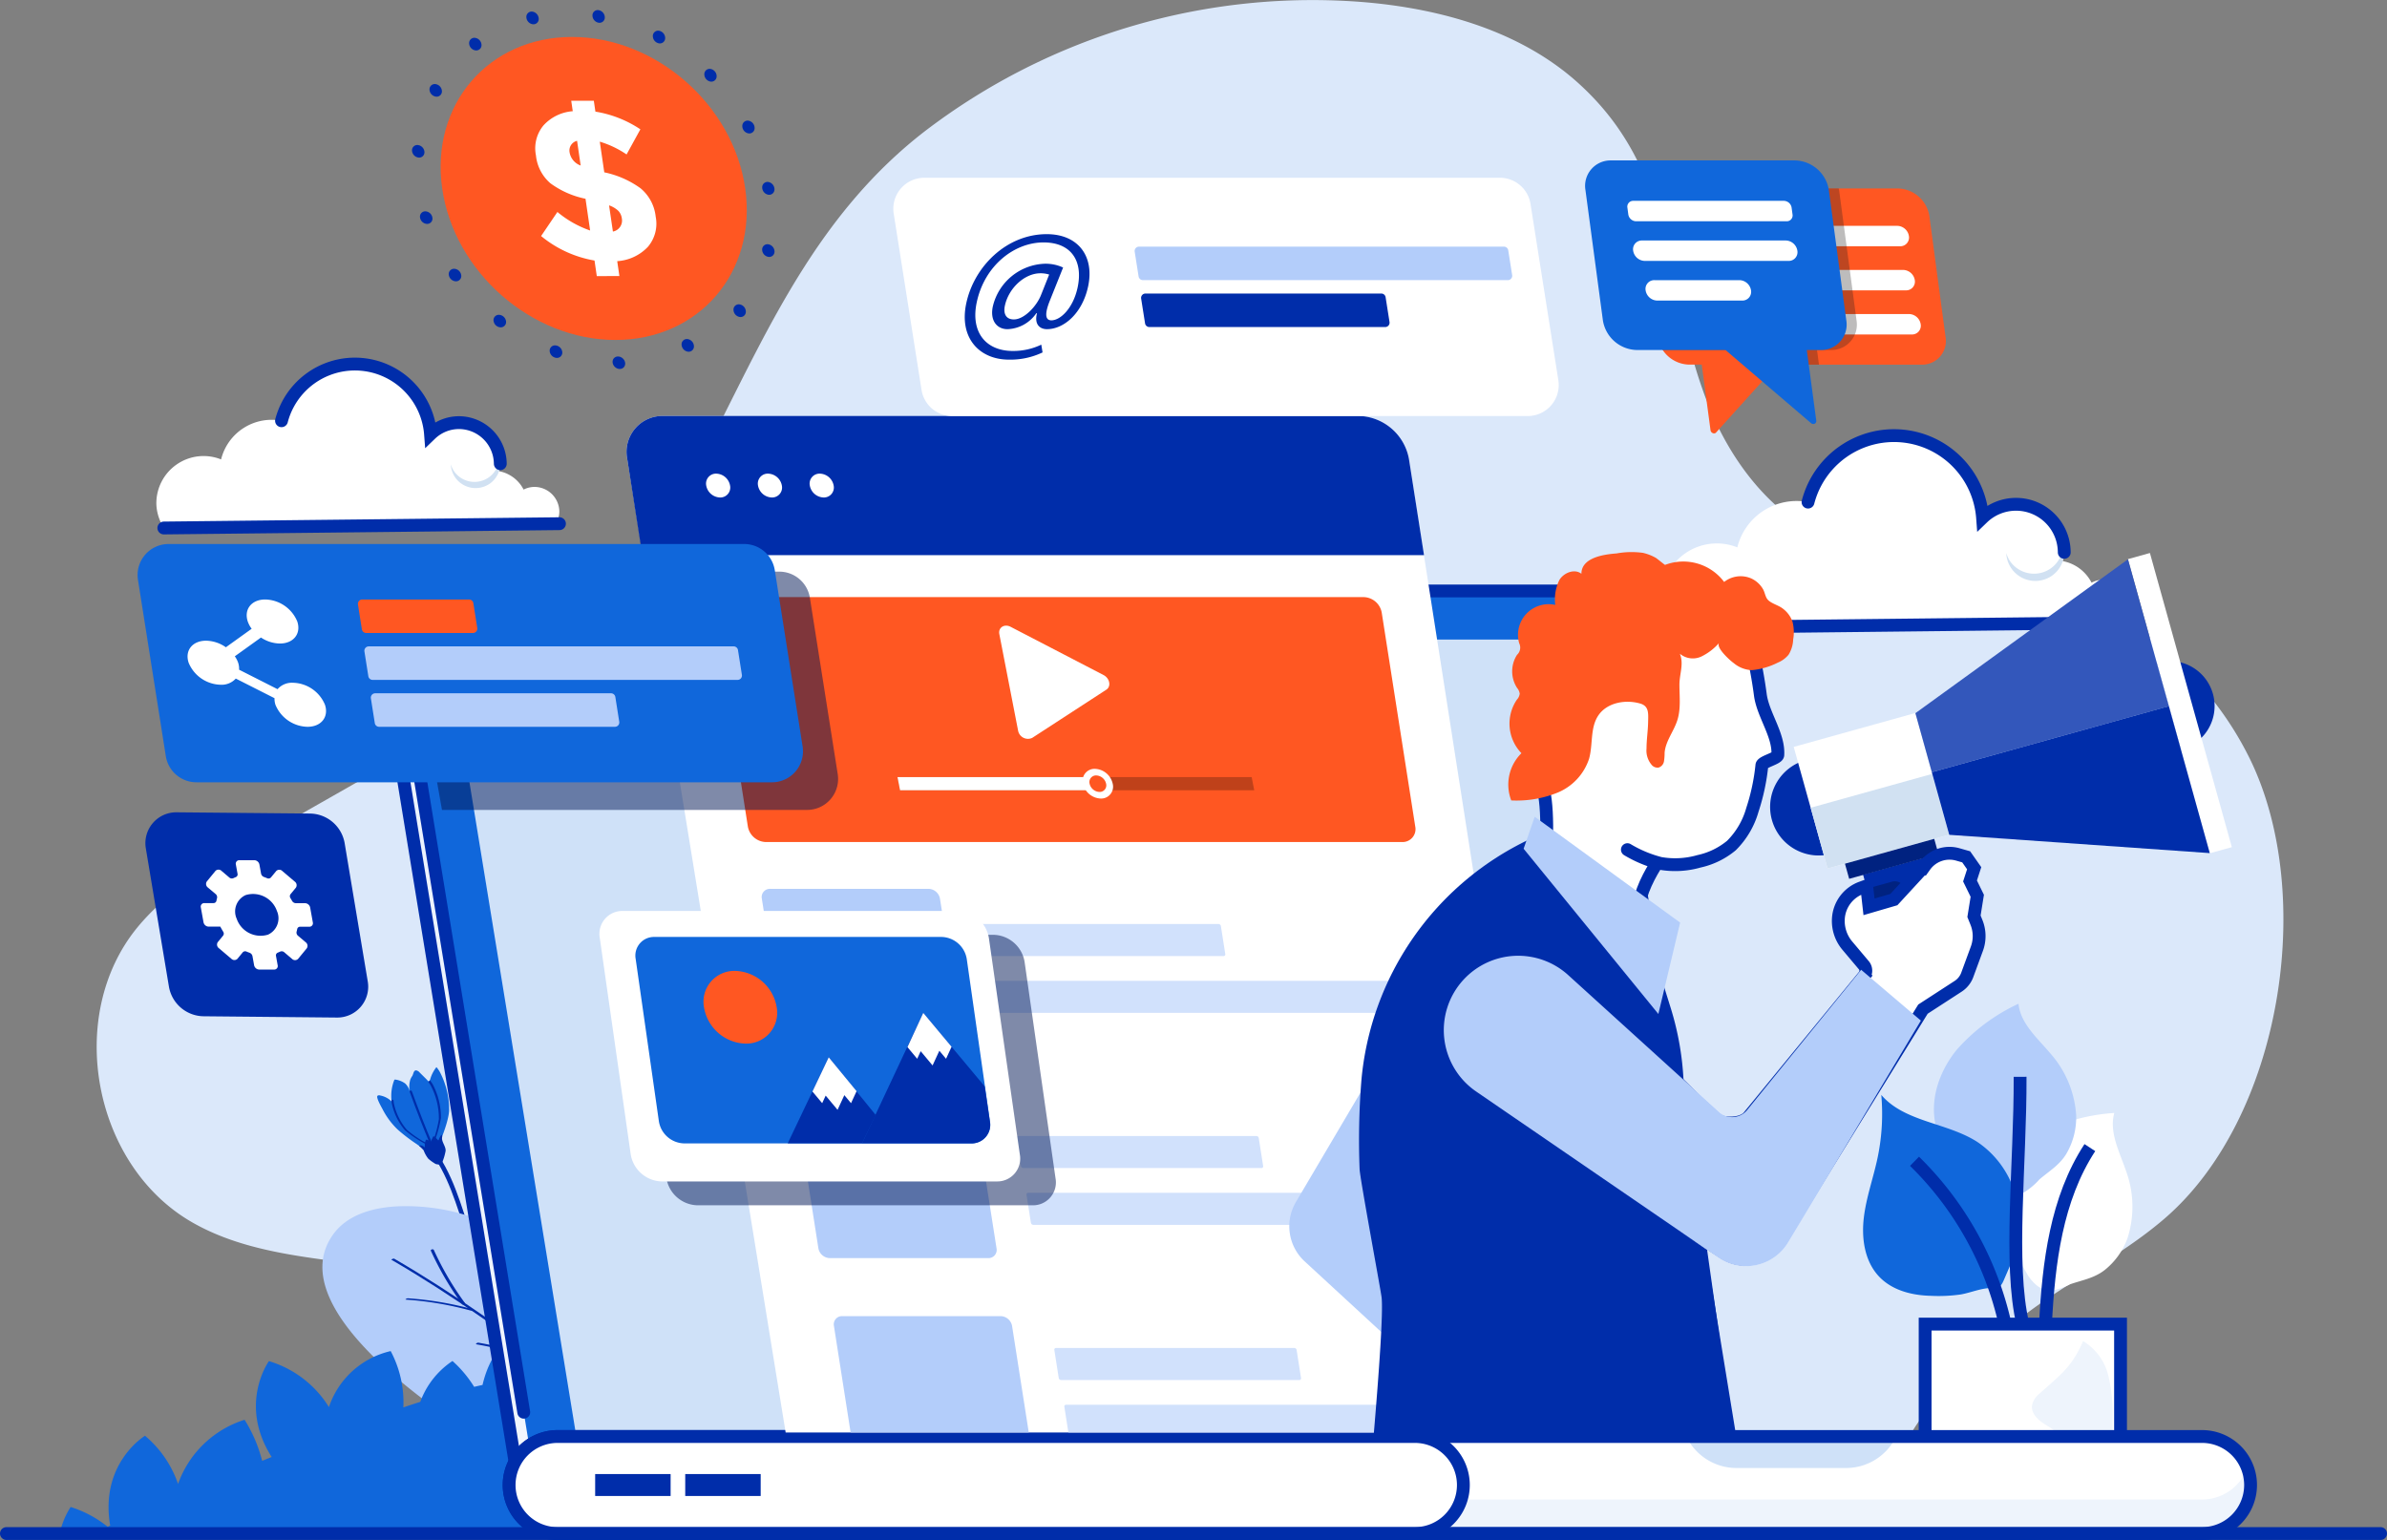 <svg xmlns="http://www.w3.org/2000/svg" xmlns:xlink="http://www.w3.org/1999/xlink" width="372" height="240.018" viewBox="0 0 372 240.018">
  <rect x="0" y="0" width="372" height="240.018" fill="#808080" stroke="none"/>
  <defs>
    <linearGradient id="linear-gradient" x1="-0.158" y1="0.5" x2="0.842" y2="0.5" gradientUnits="objectBoundingBox">
      <stop offset="0.004" stop-color="#e3edfe"/>
      <stop offset="0.269" stop-color="#f1f6fe"/>
      <stop offset="0.603" stop-color="#fbfcfe"/>
      <stop offset="1" stop-color="#fff"/>
    </linearGradient>
  </defs>
  <g id="Illustration" transform="translate(-162.14 -1540.079)">
    <g id="Group_1805" data-name="Group 1805" transform="translate(163.14 1540.079)">
      <path id="Path_11149" data-name="Path 11149" d="M526.652,1647.661a54.549,54.549,0,0,0-29.806-17.982c-10.071-2.167-20.948-1.521-30.156-6.1-8.389-4.169-14.249-12.244-17.614-20.905-6.938-17.862-4.452-35.513-20.047-49.625-8.9-8.055-21.167-11.569-33.191-12.615a99.494,99.494,0,0,0-68.7,20.123c-32.256,24.951-31.179,68.82-68.871,90.281l-35.709,20.332c-6.577,3.745-13.31,7.618-18.1,13.44-11.292,13.738-6.961,37.084,8.528,45.971,8.758,5.025,19.311,5.527,29.327,7s20.737,4.612,26.5,12.842c6.115,8.738,6.221,22.448,16.043,26.769,12.911,5.681,31.823,1.2,45.456,1.251l121.352.455h.014c8.039.03,18.44,1.605,25.915-.434-3.9,1.063,3.21-14.888,3.617-15.542,3.215-5.171,8.655-10.155,13.088-14.313,7.931-7.438,17.84-11.557,25.99-18.536,18.369-15.729,23.754-50.514,13.385-71.718A51.654,51.654,0,0,0,526.652,1647.661Z" transform="translate(-184.04 -1540.079)" fill="#dbe8fa"/>
      <g id="Group_1777" data-name="Group 1777" transform="translate(8.311 165.863)">
        <g id="Group_1739" data-name="Group 1739" transform="translate(49.474 0.472)">
          <path id="Path_11150" data-name="Path 11150" d="M306.8,1971.843a.425.425,0,0,1,.384-.053,3.441,3.441,0,0,1,1.816.939,6.7,6.7,0,0,1,.385-3.269.207.207,0,0,1,.083-.132.2.2,0,0,1,.12-.008,3.356,3.356,0,0,1,1.527.612,2.44,2.44,0,0,1,.712,1.293,4.13,4.13,0,0,1,.068-1.849,2.312,2.312,0,0,1,.322-.621c.139-.23.178-.6.361-.787a.321.321,0,0,1,.275-.08.959.959,0,0,1,.512.325l.992.985c.333.33.47.641.645.1a5.458,5.458,0,0,1,.964-1.9c.051-.061.492.625.522.686a12.664,12.664,0,0,1,1.474,6.054c-.129,2.2-1.935,6.063-1.935,6.063l-1.49-.178a2.635,2.635,0,0,1-1.563-.606,26.93,26.93,0,0,1-3.052-2.33,11.921,11.921,0,0,1-2.368-3.218C307.414,1973.61,306.54,1972.1,306.8,1971.843Z" transform="translate(-306.752 -1967.396)" fill="#1067db"/>
          <g id="Group_1736" data-name="Group 1736" transform="translate(7.989 2.041)">
            <path id="Path_11151" data-name="Path 11151" d="M328.229,1978.524a11.039,11.039,0,0,0-1.286-5.278,5.125,5.125,0,0,0-.336-.495,3.442,3.442,0,0,1,.2-.28c.045-.053.429.545.456.6a11.044,11.044,0,0,1,1.285,5.279,20.324,20.324,0,0,1-1.687,5.286l-.23-.027A18.988,18.988,0,0,0,328.229,1978.524Z" transform="translate(-326.607 -1972.468)" fill="#002daa"/>
          </g>
          <g id="Group_1737" data-name="Group 1737" transform="translate(2.242 5.047)">
            <path id="Path_11152" data-name="Path 11152" d="M314.7,1984.632a9.326,9.326,0,0,1-2.025-4.119,4.525,4.525,0,0,1-.05-.5,2.874,2.874,0,0,0-.283-.071c-.058-.011.017.586.028.634a9.335,9.335,0,0,0,2.025,4.119,17.164,17.164,0,0,0,3.956,2.514l.134-.142A16.022,16.022,0,0,1,314.7,1984.632Z" transform="translate(-312.325 -1979.939)" fill="#002daa"/>
          </g>
          <g id="Group_1738" data-name="Group 1738" transform="translate(5.052 3.628)">
            <path id="Path_11153" data-name="Path 11153" d="M319.66,1976.535q1.507,4.174,3.231,8.26c.087.206-.22.377-.308.169q-1.742-4.131-3.264-8.348c-.077-.212.266-.292.342-.081Z" transform="translate(-319.307 -1976.411)" fill="#002daa"/>
          </g>
          <path id="Path_11154" data-name="Path 11154" d="M323.028,1995.28c-.04-.028.184-.12.231-.11a1.238,1.238,0,0,1,.653.339,2.413,2.413,0,0,1,.139-1.176.073.073,0,0,1,.03-.047.072.072,0,0,1,.043,0,1.209,1.209,0,0,1,.55.22.875.875,0,0,1,.256.465,1.486,1.486,0,0,1,.025-.665.817.817,0,0,1,.116-.223c.05-.083.064-.214.13-.283a.115.115,0,0,1,.1-.029.349.349,0,0,1,.184.117l.357.354c.12.119.169.231.232.037a2.611,2.611,0,0,1,.429-.775.5.5,0,0,1,.105.337c-.193.7.573,1.446.53,2.178a8.392,8.392,0,0,1-.7,2.181l-.536-.064a1.245,1.245,0,0,1-.27-.052,1.273,1.273,0,0,1-.293-.165,6.448,6.448,0,0,1-.9-.668,4.7,4.7,0,0,1-.727-1.31A5.294,5.294,0,0,0,323.028,1995.28Z" transform="translate(-316.476 -1982.996)" fill="#002daa"/>
          <path id="Path_11155" data-name="Path 11155" d="M334.688,2015.747c-1.776-4.627-2.819-9.542-5.555-13.746-.247-.379.371-.716.616-.338,2.837,4.359,3.855,9.467,5.748,14.242.507,1.278,1.086,2.521,1.69,3.752l-.5.546C335.966,2018.743,335.273,2017.27,334.688,2015.747Z" transform="translate(-320.093 -1987.776)" fill="#002daa"/>
        </g>
        <g id="Group_1776" data-name="Group 1776" transform="translate(40.933)">
          <path id="Path_11156" data-name="Path 11156" d="M318.816,2031.107q-2.486-1.243-4.893-2.632c-8.409-4.856-35.425-22.2-26.676-34.185,2.327-3.188,6.622-4.243,10.569-4.333a32.048,32.048,0,0,1,10.846,1.634,3.6,3.6,0,0,0,2.218.271c1.185-.389,1.549-1.863,1.676-3.1.339-3.323.341-6.81,1.894-9.767,3.357-6.394,12.65-7.315,19.107-4.081,3.578,1.792,7.5,4.629,11.158,3.005,1.927-.855,3.135-2.757,4.677-4.195,3.755-3.5,9.287-4.117,14.405-4.553,3.956-.338,8.14-.635,11.7,1.122a16.44,16.44,0,0,1,5.384,4.664c10.813,13.541,7.127,33.7-1.626,47.471-6.515,10.251-15.374,18.988-27.974,17.909A90.071,90.071,0,0,1,318.816,2031.107Z" transform="translate(-285.525 -1967.828)" fill="#b3cdfa"/>
          <g id="Group_1751" data-name="Group 1751" transform="translate(10.757 28.848)">
            <g id="Group_1740" data-name="Group 1740" transform="translate(0 1.448)">
              <path id="Path_11157" data-name="Path 11157" d="M312.275,2041.706c19.167,11.129,35.808,25.832,53.873,38.563.121.086.535-.1.432-.171-18.066-12.731-34.705-27.434-53.873-38.563-.128-.074-.531.114-.431.172Z" transform="translate(-312.259 -2041.517)" fill="#002daa"/>
            </g>
            <g id="Group_1741" data-name="Group 1741" transform="translate(6.138)">
              <path id="Path_11158" data-name="Path 11158" d="M327.526,2038.151a47.49,47.49,0,0,0,4.854,8.31c.13.178.569-.008.422-.209a46.931,46.931,0,0,1-4.815-8.225c-.1-.212-.555-.081-.462.124Z" transform="translate(-327.514 -2037.919)" fill="#002daa"/>
            </g>
            <g id="Group_1742" data-name="Group 1742" transform="translate(13.82 2.104)">
              <path id="Path_11159" data-name="Path 11159" d="M346.609,2043.334a43.225,43.225,0,0,0,5.5,11.962c.073.111.522-.034.432-.172a42.96,42.96,0,0,1-5.471-11.914c-.04-.139-.5-.014-.462.124Z" transform="translate(-346.607 -2043.149)" fill="#002daa"/>
            </g>
            <g id="Group_1743" data-name="Group 1743" transform="translate(21.624 7.13)">
              <path id="Path_11160" data-name="Path 11160" d="M366,2055.8a80.851,80.851,0,0,0,5.683,13.051c.061.113.5-.054.461-.124a80.943,80.943,0,0,1-5.683-13.051c-.035-.106-.494.028-.462.124Z" transform="translate(-366 -2055.64)" fill="#002daa"/>
            </g>
            <g id="Group_1744" data-name="Group 1744" transform="translate(29.814 11.236)">
              <path id="Path_11161" data-name="Path 11161" d="M386.362,2066.073a56.2,56.2,0,0,0,7.507,16.425c.112.167.554-.006.424-.2a55.85,55.85,0,0,1-7.468-16.348c-.057-.206-.519-.082-.462.124Z" transform="translate(-386.357 -2065.844)" fill="#002daa"/>
            </g>
            <g id="Group_1745" data-name="Group 1745" transform="translate(36.288 15.525)">
              <path id="Path_11162" data-name="Path 11162" d="M402.454,2076.7q5.544,10.271,11.725,20.169c.091.145.538-.011.427-.189q-6.164-9.868-11.69-20.1c-.092-.17-.542-.024-.462.124Z" transform="translate(-402.445 -2076.503)" fill="#002daa"/>
            </g>
            <g id="Group_1746" data-name="Group 1746" transform="translate(2.197 7.631)">
              <path id="Path_11163" data-name="Path 11163" d="M317.79,2057.094a51.494,51.494,0,0,1,10.088,1.708c.115.031.526-.152.376-.193a51.9,51.9,0,0,0-10.169-1.723c-.113-.008-.532.191-.295.208Z" transform="translate(-317.718 -2056.885)" fill="#002daa"/>
            </g>
            <g id="Group_1747" data-name="Group 1747" transform="translate(13.18 14.55)">
              <path id="Path_11164" data-name="Path 11164" d="M345.105,2074.34a56.584,56.584,0,0,1,10.436,2.854c.144.055.562-.155.366-.229a56.987,56.987,0,0,0-10.521-2.884c-.153-.027-.544.213-.281.258Z" transform="translate(-345.016 -2074.08)" fill="#002daa"/>
            </g>
            <g id="Group_1748" data-name="Group 1748" transform="translate(24.089 22.605)">
              <path id="Path_11165" data-name="Path 11165" d="M372.3,2094.378c3.264-.4,6.1,1.45,9.193,2.1.127.027.538-.172.291-.225-3.2-.677-6.044-2.51-9.411-2.1-.208.025-.4.259-.073.22Z" transform="translate(-372.127 -2094.099)" fill="#002daa"/>
            </g>
            <g id="Group_1749" data-name="Group 1749" transform="translate(29.54 28.068)">
              <path id="Path_11166" data-name="Path 11166" d="M385.742,2107.875c4.047-.005,7.378,1.958,11.31,2.364.106.011.53-.173.3-.2a34.129,34.129,0,0,1-6.254-1.735,17.048,17.048,0,0,0-5.056-.629c-.1,0-.525.2-.3.2Z" transform="translate(-385.675 -2107.678)" fill="#002daa"/>
            </g>
            <g id="Group_1750" data-name="Group 1750" transform="translate(37.233 33.615)">
              <path id="Path_11167" data-name="Path 11167" d="M404.871,2121.689c3.548.55,7.437.757,10.759,2.186.12.052.542-.131.373-.2-3.359-1.444-7.263-1.65-10.841-2.205-.126-.019-.538.186-.291.224Z" transform="translate(-404.794 -2121.464)" fill="#002daa"/>
            </g>
          </g>
          <g id="Group_1763" data-name="Group 1763" transform="translate(38.368 10.809)">
            <g id="Group_1752" data-name="Group 1752" transform="translate(0.03)">
              <path id="Path_11168" data-name="Path 11168" d="M380.963,1993.17c14.267,16.962,24.945,36.432,37.632,54.528.085.121.537.088.464-.015-12.687-18.1-23.365-37.565-37.632-54.527-.1-.114-.538-.073-.464.015Z" transform="translate(-380.955 -1993.086)" fill="#002daa"/>
            </g>
            <g id="Group_1753" data-name="Group 1753" transform="translate(6.286 0.688)">
              <path id="Path_11169" data-name="Path 11169" d="M396.5,1994.949a47.461,47.461,0,0,0,1.754,9.463c.062.212.537.185.467-.053a46.932,46.932,0,0,1-1.745-9.37c-.019-.232-.5-.264-.477-.04Z" transform="translate(-396.503 -1994.796)" fill="#002daa"/>
            </g>
            <g id="Group_1754" data-name="Group 1754" transform="translate(12.712 5.284)">
              <path id="Path_11170" data-name="Path 11170" d="M412.571,2006.308a43.22,43.22,0,0,0,1.125,13.118c.031.129.5.145.464-.016a42.957,42.957,0,0,1-1.113-13.062c.01-.145-.467-.183-.476-.04Z" transform="translate(-412.473 -2006.218)" fill="#002daa"/>
            </g>
            <g id="Group_1755" data-name="Group 1755" transform="translate(18.435 12.662)">
              <path id="Path_11171" data-name="Path 11171" d="M426.718,2024.618a80.878,80.878,0,0,0,.928,14.2c.02.128.489.118.477.04a80.883,80.883,0,0,1-.928-14.2c0-.112-.475-.141-.477-.04Z" transform="translate(-426.697 -2024.556)" fill="#002daa"/>
            </g>
            <g id="Group_1756" data-name="Group 1756" transform="translate(24.582 19.284)">
              <path id="Path_11172" data-name="Path 11172" d="M442.146,2041.154a56.206,56.206,0,0,0,1.5,18c.049.2.523.182.467-.046a55.857,55.857,0,0,1-1.492-17.91c.017-.213-.46-.254-.477-.04Z" transform="translate(-441.975 -2041.012)" fill="#002daa"/>
            </g>
            <g id="Group_1757" data-name="Group 1757" transform="translate(29.405 25.512)">
              <path id="Path_11173" data-name="Path 11173" d="M453.962,2056.6q1.738,11.542,4.2,22.949c.036.167.51.171.466-.033q-2.458-11.374-4.191-22.875c-.029-.191-.5-.206-.477-.041Z" transform="translate(-453.961 -2056.491)" fill="#002daa"/>
            </g>
            <g id="Group_1758" data-name="Group 1758" transform="translate(0 6.57)">
              <path id="Path_11174" data-name="Path 11174" d="M380.938,2009.529a51.6,51.6,0,0,1,8.913,5.023c.1.069.547.035.419-.054a51.917,51.917,0,0,0-8.985-5.064c-.1-.045-.565,0-.347.1Z" transform="translate(-380.881 -2009.416)" fill="#002daa"/>
            </g>
            <g id="Group_1759" data-name="Group 1759" transform="translate(7.982 16.792)">
              <path id="Path_11175" data-name="Path 11175" d="M400.785,2035a56.6,56.6,0,0,1,8.853,6.219c.117.1.581.045.422-.091a57.1,57.1,0,0,0-8.923-6.276c-.135-.076-.584.016-.352.148Z" transform="translate(-400.72 -2034.819)" fill="#002daa"/>
            </g>
            <g id="Group_1760" data-name="Group 1760" transform="translate(15.509 28.097)">
              <path id="Path_11176" data-name="Path 11176" d="M419.575,2063.105c3.2.731,5.248,3.431,7.937,5.093.11.068.565.021.349-.113-2.783-1.721-4.836-4.408-8.143-5.162-.205-.047-.46.11-.143.182Z" transform="translate(-419.425 -2062.915)" fill="#002daa"/>
            </g>
            <g id="Group_1761" data-name="Group 1761" transform="translate(18.808 35.064)">
              <path id="Path_11177" data-name="Path 11177" d="M427.68,2080.328c3.81,1.366,6.28,4.341,9.841,6.054.1.046.557.016.346-.085a34.152,34.152,0,0,1-5.3-3.75,17.035,17.035,0,0,0-4.544-2.3c-.1-.035-.56.009-.346.085Z" transform="translate(-427.624 -2080.23)" fill="#002daa"/>
            </g>
            <g id="Group_1762" data-name="Group 1762" transform="translate(24.166 42.877)">
              <path id="Path_11178" data-name="Path 11178" d="M441,2099.786c3.152,1.719,6.74,3.231,9.383,5.7.1.089.555.06.42-.066-2.671-2.5-6.275-4.012-9.454-5.746-.112-.061-.569-.008-.349.112Z" transform="translate(-440.94 -2099.649)" fill="#002daa"/>
            </g>
          </g>
          <g id="Group_1775" data-name="Group 1775" transform="translate(75.646)">
            <g id="Group_1764" data-name="Group 1764" transform="translate(3.288)">
              <path id="Path_11179" data-name="Path 11179" d="M481.7,1966.258c3.96,21.807,3.56,44.01,5.585,66.017.014.147.422.344.411.217-2.026-22.008-1.626-44.209-5.586-66.017-.027-.146-.431-.331-.41-.218Z" transform="translate(-481.701 -1966.223)" fill="#002daa"/>
            </g>
            <g id="Group_1765" data-name="Group 1765" transform="translate(5.156 3.721)">
              <path id="Path_11180" data-name="Path 11180" d="M489.523,1975.544a47.507,47.507,0,0,0-3.177,9.084c-.051.216.374.428.432.186a47,47,0,0,1,3.138-9c.1-.211-.3-.475-.394-.271Z" transform="translate(-486.342 -1975.471)" fill="#002daa"/>
            </g>
            <g id="Group_1766" data-name="Group 1766" transform="translate(6.207 10.938)">
              <path id="Path_11181" data-name="Path 11181" d="M494.5,1993.438a43.222,43.222,0,0,0-5.537,11.945c-.037.128.364.375.41.217a42.977,42.977,0,0,1,5.521-11.891c.08-.121-.314-.391-.394-.271Z" transform="translate(-488.956 -1993.408)" fill="#002daa"/>
            </g>
            <g id="Group_1767" data-name="Group 1767" transform="translate(6.746 20.135)">
              <path id="Path_11182" data-name="Path 11182" d="M496.547,2016.282a80.944,80.944,0,0,0-6.248,12.79c-.046.12.365.345.394.271a80.927,80.927,0,0,1,6.248-12.79c.058-.1-.342-.358-.393-.271Z" transform="translate(-490.295 -2016.265)" fill="#002daa"/>
            </g>
            <g id="Group_1768" data-name="Group 1768" transform="translate(7.498 29.038)">
              <path id="Path_11183" data-name="Path 11183" d="M499.8,2038.449a56.2,56.2,0,0,0-7.634,16.366c-.055.194.364.418.428.192a55.858,55.858,0,0,1,7.6-16.286c.12-.177-.274-.449-.394-.272Z" transform="translate(-492.163 -2038.392)" fill="#002daa"/>
            </g>
            <g id="Group_1769" data-name="Group 1769" transform="translate(8.343 36.739)">
              <path id="Path_11184" data-name="Path 11184" d="M502.015,2057.581q-4.223,10.882-7.748,22.006c-.051.163.357.4.42.2q3.514-11.093,7.721-21.937c.07-.18-.333-.428-.394-.272Z" transform="translate(-494.263 -2057.531)" fill="#002daa"/>
            </g>
            <g id="Group_1770" data-name="Group 1770" transform="translate(0 5.69)">
              <path id="Path_11185" data-name="Path 11185" d="M473.557,1980.448a51.523,51.523,0,0,1,5.242,8.786c.051.108.457.3.39.161a51.9,51.9,0,0,0-5.283-8.858c-.067-.091-.49-.281-.349-.089Z" transform="translate(-473.529 -1980.366)" fill="#002daa"/>
            </g>
            <g id="Group_1771" data-name="Group 1771" transform="translate(1.831 18.545)">
              <path id="Path_11186" data-name="Path 11186" d="M478.105,2012.436a56.565,56.565,0,0,1,4.6,9.794c.052.145.482.328.412.13a57.064,57.064,0,0,0-4.628-9.878c-.079-.134-.515-.276-.379-.046Z" transform="translate(-478.079 -2012.314)" fill="#002daa"/>
            </g>
            <g id="Group_1772" data-name="Group 1772" transform="translate(2.752 32.09)">
              <path id="Path_11187" data-name="Path 11187" d="M480.458,2046.158c2.419,2.226,2.852,5.583,4.36,8.363.062.114.48.3.359.075-1.562-2.876-2.009-6.228-4.5-8.525-.155-.142-.454-.134-.214.087Z" transform="translate(-480.368 -2045.976)" fill="#002daa"/>
            </g>
            <g id="Group_1773" data-name="Group 1773" transform="translate(2.179 39.759)">
              <path id="Path_11188" data-name="Path 11188" d="M478.976,2065.107c2.629,3.077,3.295,6.886,5.535,10.142.06.088.476.291.343.1a34.136,34.136,0,0,1-2.734-5.886,17.064,17.064,0,0,0-2.8-4.256c-.067-.079-.49-.271-.343-.1Z" transform="translate(-478.945 -2065.038)" fill="#002daa"/>
            </g>
            <g id="Group_1774" data-name="Group 1774" transform="translate(2.938 49.21)">
              <path id="Path_11189" data-name="Path 11189" d="M480.856,2088.623c1.882,3.057,4.247,6.151,5.314,9.607.039.124.452.327.4.151-1.079-3.493-3.454-6.6-5.352-9.683-.067-.108-.49-.289-.359-.076Z" transform="translate(-480.83 -2088.524)" fill="#002daa"/>
            </g>
          </g>
        </g>
        <path id="Path_11190" data-name="Path 11190" d="M183.794,2097.192a12.4,12.4,0,0,1,1.7-4.139,17.776,17.776,0,0,1,5.763,3.078l.4-.179c-1.67-9.715,5.423-14,5.423-14a16.989,16.989,0,0,1,5.151,7.511,16.144,16.144,0,0,1,10.368-10,22.248,22.248,0,0,1,2.738,6.4c.5-.2.988-.406,1.484-.6-5.264-8.263-.427-14.941-.427-14.941a16.578,16.578,0,0,1,9.35,7.163,13.29,13.29,0,0,1,9.625-8.729,17.009,17.009,0,0,1,1.975,8.775q1.314-.442,2.639-.862A12.972,12.972,0,0,1,245,2070.3a18.3,18.3,0,0,1,3.376,4.029q.652-.153,1.306-.294c2.112-9.161,9.943-10.574,9.943-10.574a16.965,16.965,0,0,1,2.123,9q.79-.025,1.578-.024a13.128,13.128,0,0,1,3.909-9.457,16.519,16.519,0,0,1,8.009,11.054c.219.062.436.13.654.2a11.176,11.176,0,0,1,1.261-2.577,16.879,16.879,0,0,1,8.034,5.323,13.094,13.094,0,0,1,7-6.434,16.53,16.53,0,0,1,2.9,13.736l.251.155a13.03,13.03,0,0,1,8.812-2.043,17.752,17.752,0,0,1-.345,6.588q1.049.463,2.121.867a13.032,13.032,0,0,1,6.479-5.473,18.181,18.181,0,0,1,2.551,4.979,12.758,12.758,0,0,1,6.192-1.391,18.817,18.817,0,0,1,.488,4.191c2.551-.064,5.116-.255,7.685-.454a12.989,12.989,0,0,1,6.361-5.274,18.341,18.341,0,0,1,2.4,4.559,15.773,15.773,0,0,1,7.43-4.932,22.381,22.381,0,0,1,2.6,5.92c.56.122,1.118.251,1.671.4a13.09,13.09,0,0,1,9.129-2.266,17.883,17.883,0,0,1-.27,6.269c.377.26.737.539,1.094.818Z" transform="translate(-183.794 -2024.048)" fill="#1067db"/>
      </g>
      <g id="Group_1778" data-name="Group 1778" transform="translate(289.349 156.438)">
        <path id="Rectangle_608" data-name="Rectangle 608" d="M15.227,0h0A15.227,15.227,0,0,1,30.454,15.227V32.653a0,0,0,0,1,0,0H0a0,0,0,0,1,0,0V15.227A15.227,15.227,0,0,1,15.227,0Z" transform="translate(40.125 82.58) rotate(180)" fill="#fff"/>
        <path id="Path_11191" data-name="Path 11191" d="M959.1,2086.466c-1.084-.669-2.241-1.712-2.063-3a3.213,3.213,0,0,1,1.18-1.83c3.195-2.89,5.019-4.089,6.776-8.177a8.659,8.659,0,0,1,3.952,5.458,26.583,26.583,0,0,1,.656,6.958c.031,5.262.927,15.534-7.075,14.922-1.387-.106-2.924-.522-3.623-1.765a5.384,5.384,0,0,1-.3-3.271c.3-2.533.865-5.471,3.078-6.6C961.445,2087.874,960.186,2087.135,959.1,2086.466Z" transform="translate(-930.706 -2020.884)" fill="#eef4fc"/>
        <path id="Rectangle_609" data-name="Rectangle 609" d="M15.227,0h0A15.227,15.227,0,0,1,30.454,15.227V32.653a0,0,0,0,1,0,0H0a0,0,0,0,1,0,0V15.227A15.227,15.227,0,0,1,15.227,0Z" transform="translate(40.125 82.58) rotate(180)" fill="none" stroke="#002daa" stroke-miterlimit="10" stroke-width="2"/>
        <path id="Path_11192" data-name="Path 11192" d="M941.919,1997.523c.8-3.948,3.727-7.235,7.233-9.217a29.136,29.136,0,0,1,11.562-3.192c-.834,3,.811,6.043,1.813,8.989a16.086,16.086,0,0,1,.254,10.494,11.186,11.186,0,0,1-3.515,4.953c-1.627,1.3-3.5,1.593-5.417,2.254a10.927,10.927,0,0,1-2.955,1.014c-1.521.065-2.81-1.122-3.642-2.4a37.185,37.185,0,0,0-2-3.217,20.043,20.043,0,0,1-2.233-2.706A10.25,10.25,0,0,1,941.919,1997.523Z" transform="translate(-921.563 -1968.089)" fill="#fff"/>
        <path id="Path_11193" data-name="Path 11193" d="M919.223,1961.176c-.684-3.969.851-8.094,3.4-11.212a29.147,29.147,0,0,1,9.619-7.166c.309,3.1,2.947,5.338,4.947,7.721a16.088,16.088,0,0,1,4.04,9.689,11.188,11.188,0,0,1-1.481,5.89c-1.046,1.8-2.684,2.753-4.232,4.065a10.913,10.913,0,0,1-2.386,2.016c-1.394.612-3.026-.027-4.263-.913a37.237,37.237,0,0,0-3.029-2.275,20,20,0,0,1-3.062-1.712A10.248,10.248,0,0,1,919.223,1961.176Z" transform="translate(-908.019 -1942.799)" fill="#b3cdfa"/>
        <path id="Path_11194" data-name="Path 11194" d="M891.735,1997.262c.372-3.169,1.481-6.2,2.14-9.325a33.292,33.292,0,0,0,.583-9.828c3.653,4.26,10.249,4.287,14.965,7.329a14.709,14.709,0,0,1,5.786,7.705,14.4,14.4,0,0,1-.173,10.391c-.063.15-.127.3-.192.448l-1.288,2.986c-.212.492-.481,1.037-.993,1.193a2.24,2.24,0,0,1-.713.043c-1.717-.044-3.312.7-4.975,1a24.294,24.294,0,0,1-4.733.216c-2.967-.074-6.112-.863-8.164-3.146C891.843,2003.9,891.363,2000.432,891.735,1997.262Z" transform="translate(-891.62 -1963.902)" fill="#1067db"/>
        <path id="Path_11195" data-name="Path 11195" d="M969.183,1998.521c-5.234,8.011-6.421,17.95-6.918,27.507" transform="translate(-933.84 -1976.1)" fill="none" stroke="#002daa" stroke-miterlimit="10" stroke-width="2"/>
        <path id="Path_11196" data-name="Path 11196" d="M951.443,1971.1c.058,13.4-1.8,29.232.427,38.539" transform="translate(-926.972 -1959.713)" fill="none" stroke="#002daa" stroke-miterlimit="10" stroke-width="2"/>
        <path id="Path_11197" data-name="Path 11197" d="M911.547,2003.823a51.07,51.07,0,0,1,14.11,25.373" transform="translate(-903.529 -1979.269)" fill="none" stroke="#002daa" stroke-miterlimit="10" stroke-width="2"/>
      </g>
      <g id="Group_1779" data-name="Group 1779" transform="translate(23.369 56.743)">
        <path id="Path_11198" data-name="Path 11198" d="M284.02,1707.775a3.886,3.886,0,0,0-3.928-3.843,3.82,3.82,0,0,0-1.642.413,5.432,5.432,0,0,0-3.853-2.87,6.13,6.13,0,0,0,.221-1.162,6.466,6.466,0,0,0-6.537-6.4,6.4,6.4,0,0,0-4.335,1.794,11.821,11.821,0,0,0-23.225-2.089,8.119,8.119,0,0,0-9.416,6.025,7.361,7.361,0,0,0-10.087,6.974,7.21,7.21,0,0,0,1.188,3.712l61.076-.665A3.785,3.785,0,0,0,284.02,1707.775Z" transform="translate(-221.219 -1684.786)" fill="#fff"/>
        <line id="Line_11" data-name="Line 11" y1="0.671" x2="61.659" transform="translate(1.162 24.875)" fill="none" stroke="#002daa" stroke-linecap="round" stroke-miterlimit="10" stroke-width="2"/>
        <path id="Path_11199" data-name="Path 11199" d="M341.21,1723.719a3.882,3.882,0,0,1-5.4-.868,3.815,3.815,0,0,1-.548-1.144,3.838,3.838,0,0,0,.724,2.106,3.882,3.882,0,0,0,5.4.869h0a3.872,3.872,0,0,0,1.417-4.261A3.874,3.874,0,0,1,341.21,1723.719Z" transform="translate(-289.372 -1706.083)" fill="#d1e1f2"/>
        <path id="Path_11200" data-name="Path 11200" d="M303.786,1700.312a6.466,6.466,0,0,0-6.537-6.4,6.4,6.4,0,0,0-4.335,1.794,11.821,11.821,0,0,0-23.224-2.089" transform="translate(-250.187 -1684.786)" fill="none" stroke="#002daa" stroke-linecap="round" stroke-miterlimit="10" stroke-width="2"/>
      </g>
      <g id="Group_1780" data-name="Group 1780" transform="translate(257.939 67.906)">
        <path id="Path_11201" data-name="Path 11201" d="M887.094,1740.265a4.55,4.55,0,0,0-4.6-4.5,4.476,4.476,0,0,0-1.922.484,6.365,6.365,0,0,0-4.512-3.361,7.173,7.173,0,0,0,.259-1.36,7.516,7.516,0,0,0-12.73-5.388,13.842,13.842,0,0,0-27.195-2.446,9.51,9.51,0,0,0-11.026,7.055,8.619,8.619,0,0,0-11.811,8.166,8.446,8.446,0,0,0,1.391,4.346l71.518-.779A4.433,4.433,0,0,0,887.094,1740.265Z" transform="translate(-813.556 -1713.346)" fill="#fff"/>
        <line id="Line_12" data-name="Line 12" y1="0.786" x2="72.201" transform="translate(1.361 29.128)" fill="none" stroke="#002daa" stroke-linecap="round" stroke-miterlimit="10" stroke-width="2"/>
        <path id="Path_11202" data-name="Path 11202" d="M954.061,1758.936a4.546,4.546,0,0,1-6.329-1.017,4.474,4.474,0,0,1-.642-1.339,4.5,4.5,0,0,0,.848,2.466,4.546,4.546,0,0,0,6.33,1.017h0a4.534,4.534,0,0,0,1.659-4.989A4.535,4.535,0,0,1,954.061,1758.936Z" transform="translate(-893.361 -1738.284)" fill="#d1e1f2"/>
        <path id="Path_11203" data-name="Path 11203" d="M910.239,1731.526a7.516,7.516,0,0,0-12.73-5.388,13.842,13.842,0,0,0-27.2-2.446" transform="translate(-847.476 -1713.346)" fill="none" stroke="#002daa" stroke-linecap="round" stroke-miterlimit="10" stroke-width="2"/>
      </g>
      <g id="Group_1781" data-name="Group 1781" transform="translate(58.022 92.104)">
        <path id="Path_11204" data-name="Path 11204" d="M321.458,1783.65l177.165.99a5.748,5.748,0,0,1,5.461,4.694l21.893,134.04H338.646l-21.892-133.942a4.018,4.018,0,0,1,1.893-4.09Z" transform="translate(-316.701 -1783.352)" fill="url(#linear-gradient)"/>
        <path id="Path_11205" data-name="Path 11205" d="M321.458,1783.65l177.165.99a5.748,5.748,0,0,1,5.461,4.694l21.893,134.04H338.646l-21.892-133.942a4.018,4.018,0,0,1,1.893-4.09Z" transform="translate(-316.701 -1783.352)" fill="none" stroke="#002daa" stroke-miterlimit="10" stroke-width="2"/>
        <path id="Path_11206" data-name="Path 11206" d="M344.616,1921.645H531.947L510.054,1787.6a5.748,5.748,0,0,0-5.461-4.694H326.65a3.885,3.885,0,0,0-3.927,4.694Z" transform="translate(-320.262 -1782.91)" fill="#1067db"/>
        <path id="Path_11207" data-name="Path 11207" d="M531.947,1921.645,510.054,1787.6a5.748,5.748,0,0,0-5.461-4.694H326.65a3.885,3.885,0,0,0-3.927,4.694l20.14,123.305" transform="translate(-320.262 -1782.91)" fill="none" stroke="#002daa" stroke-linecap="round" stroke-miterlimit="10" stroke-width="2"/>
        <path id="Path_11208" data-name="Path 11208" d="M535.18,1925.321l-20.186-123.584H342.814L363,1925.321Z" transform="translate(-332.307 -1794.162)" fill="#cfe1f8"/>
        <path id="Path_11209" data-name="Path 11209" d="M374.77,2125.546H631.04a7.562,7.562,0,0,0,7.562-7.562h0a7.562,7.562,0,0,0-7.562-7.562H374.77a7.562,7.562,0,0,0-7.562,7.562h0A7.562,7.562,0,0,0,374.77,2125.546Z" transform="translate(-346.886 -1978.643)" fill="#fff"/>
        <path id="Path_11210" data-name="Path 11210" d="M374.77,2127.536H631.04a7.544,7.544,0,0,0,7.058-4.91,7.509,7.509,0,0,1-7.058,10.213H374.77a7.509,7.509,0,0,1-7.058-10.213A7.544,7.544,0,0,0,374.77,2127.536Z" transform="translate(-346.886 -1985.936)" fill="#eef4fc"/>
        <path id="Path_11211" data-name="Path 11211" d="M830.985,2115.333h17.062a8.686,8.686,0,0,0,7.823-4.91H823.162A8.686,8.686,0,0,0,830.985,2115.333Z" transform="translate(-619.38 -1978.643)" fill="#cfe1f8"/>
        <path id="Path_11212" data-name="Path 11212" d="M374.77,2125.546H631.04a7.562,7.562,0,0,0,7.562-7.562h0a7.562,7.562,0,0,0-7.562-7.562H374.77a7.562,7.562,0,0,0-7.562,7.562h0A7.562,7.562,0,0,0,374.77,2125.546Z" transform="translate(-346.886 -1978.643)" fill="none" stroke="#002daa" stroke-miterlimit="10" stroke-width="2"/>
        <path id="Path_11213" data-name="Path 11213" d="M374.77,2125.546H508.359a7.562,7.562,0,0,0,7.562-7.562h0a7.562,7.562,0,0,0-7.562-7.562H374.77a7.562,7.562,0,0,0-7.562,7.562h0A7.562,7.562,0,0,0,374.77,2125.546Z" transform="translate(-346.886 -1978.643)" fill="#fff"/>
        <path id="Path_11214" data-name="Path 11214" d="M374.77,2125.546H508.359a7.562,7.562,0,0,0,7.562-7.562h0a7.562,7.562,0,0,0-7.562-7.562H374.77a7.562,7.562,0,0,0-7.562,7.562h0A7.562,7.562,0,0,0,374.77,2125.546Z" transform="translate(-346.886 -1978.643)" fill="none" stroke="#002daa" stroke-miterlimit="10" stroke-width="2"/>
        <rect id="Rectangle_610" data-name="Rectangle 610" width="11.76" height="3.418" transform="translate(45.49 141.05) rotate(180)" fill="#002daa"/>
        <rect id="Rectangle_611" data-name="Rectangle 611" width="11.76" height="3.418" transform="translate(59.527 141.05) rotate(180)" fill="#002daa"/>
      </g>
      <line id="Line_13" data-name="Line 13" x2="370" transform="translate(0 239.007)" fill="none" stroke="#002daa" stroke-linecap="round" stroke-miterlimit="10" stroke-width="2"/>
      <g id="Group_1786" data-name="Group 1786" transform="translate(96.672 64.829)">
        <path id="Path_11215" data-name="Path 11215" d="M432.2,1873.557h120.83l-23.7-151.715a8.159,8.159,0,0,0-7.772-6.719H413.181a5.6,5.6,0,0,0-5.666,6.719Z" transform="translate(-407.432 -1715.123)" fill="#fff"/>
        <path id="Path_11216" data-name="Path 11216" d="M449.333,1823.463h99.185a2.011,2.011,0,0,0,2.034-2.413l-5.225-33.345a2.929,2.929,0,0,0-2.79-2.413H443.352a2.011,2.011,0,0,0-2.034,2.413l5.225,33.345A2.929,2.929,0,0,0,449.333,1823.463Z" transform="translate(-427.665 -1757.058)" fill="#ff5722"/>
        <g id="Group_1782" data-name="Group 1782" transform="translate(54.834 79.182)">
          <path id="Path_11217" data-name="Path 11217" d="M544.766,1916.911h37.126a.263.263,0,0,0,.266-.316l-.684-4.365a.383.383,0,0,0-.365-.316H543.983a.263.263,0,0,0-.266.316l.684,4.365A.383.383,0,0,0,544.766,1916.911Z" transform="translate(-543.712 -1911.914)" fill="#d1e1fc"/>
          <path id="Path_11218" data-name="Path 11218" d="M548.653,1938.911h73.339a.263.263,0,0,0,.266-.316l-.684-4.365a.383.383,0,0,0-.365-.316H547.87a.263.263,0,0,0-.266.316l.684,4.365A.383.383,0,0,0,548.653,1938.911Z" transform="translate(-546.035 -1925.062)" fill="#d1e1fc"/>
        </g>
        <g id="Group_1783" data-name="Group 1783" transform="translate(60.736 112.219)">
          <path id="Path_11219" data-name="Path 11219" d="M559.433,1999.019h37.126a.263.263,0,0,0,.266-.316l-.684-4.365a.383.383,0,0,0-.365-.316H558.65a.263.263,0,0,0-.266.316l.684,4.365A.384.384,0,0,0,559.433,1999.019Z" transform="translate(-558.379 -1994.022)" fill="#d1e1fc"/>
          <path id="Path_11220" data-name="Path 11220" d="M563.32,2021.019h73.339a.263.263,0,0,0,.266-.316l-.684-4.365a.383.383,0,0,0-.365-.316H562.537a.263.263,0,0,0-.266.316l.684,4.365A.384.384,0,0,0,563.32,2021.019Z" transform="translate(-560.702 -2007.17)" fill="#d1e1fc"/>
        </g>
        <g id="Group_1784" data-name="Group 1784" transform="translate(66.637 145.256)">
          <path id="Path_11221" data-name="Path 11221" d="M574.1,2081.126h37.127a.263.263,0,0,0,.266-.316l-.684-4.365a.384.384,0,0,0-.365-.316H573.317a.263.263,0,0,0-.266.316l.684,4.365A.383.383,0,0,0,574.1,2081.126Z" transform="translate(-573.046 -2076.129)" fill="#d1e1fc"/>
          <path id="Path_11222" data-name="Path 11222" d="M650.908,2098.445a.384.384,0,0,0-.365-.316H577.2a.263.263,0,0,0-.266.316l.628,4.01h73.971Z" transform="translate(-575.369 -2089.277)" fill="#d1e1fc"/>
        </g>
        <path id="Path_11223" data-name="Path 11223" d="M464.819,1922.509h24.7a1.276,1.276,0,0,0,1.291-1.531l-3.315-21.156a1.858,1.858,0,0,0-1.77-1.531h-24.7a1.276,1.276,0,0,0-1.291,1.531l3.315,21.156A1.859,1.859,0,0,0,464.819,1922.509Z" transform="translate(-438.678 -1824.591)" fill="#b3cdfa"/>
        <path id="Path_11224" data-name="Path 11224" d="M478.486,2005.355h24.7a1.276,1.276,0,0,0,1.291-1.531l-3.315-21.156a1.859,1.859,0,0,0-1.771-1.531h-24.7a1.276,1.276,0,0,0-1.291,1.531l3.315,21.156A1.859,1.859,0,0,0,478.486,2005.355Z" transform="translate(-446.846 -1874.103)" fill="#b3cdfa"/>
        <path id="Path_11225" data-name="Path 11225" d="M515.421,2065.334a1.859,1.859,0,0,0-1.77-1.531h-24.7a1.276,1.276,0,0,0-1.291,1.531l2.6,16.607h27.763Z" transform="translate(-455.367 -1923.507)" fill="#b3cdfa"/>
        <path id="Path_11226" data-name="Path 11226" d="M409.861,1736.817l-2.346-14.975a5.6,5.6,0,0,1,5.666-6.719H521.565a8.158,8.158,0,0,1,7.772,6.719l2.347,14.975Z" transform="translate(-407.432 -1715.123)" fill="#002daa"/>
        <path id="Path_11227" data-name="Path 11227" d="M478.312,1739.321a2.257,2.257,0,0,0,2.15,1.859,1.55,1.55,0,0,0,1.567-1.859,2.257,2.257,0,0,0-2.149-1.858A1.55,1.55,0,0,0,478.312,1739.321Z" transform="translate(-449.779 -1728.474)" fill="#fff"/>
        <path id="Path_11228" data-name="Path 11228" d="M458.249,1739.321a2.257,2.257,0,0,0,2.15,1.859,1.55,1.55,0,0,0,1.567-1.859,2.257,2.257,0,0,0-2.15-1.858A1.55,1.55,0,0,0,458.249,1739.321Z" transform="translate(-437.788 -1728.474)" fill="#fff"/>
        <path id="Path_11229" data-name="Path 11229" d="M438.187,1739.321a2.257,2.257,0,0,0,2.149,1.859,1.55,1.55,0,0,0,1.567-1.859,2.256,2.256,0,0,0-2.149-1.858A1.55,1.55,0,0,0,438.187,1739.321Z" transform="translate(-425.798 -1728.474)" fill="#fff"/>
        <g id="Group_1785" data-name="Group 1785" transform="translate(42.193 32.68)">
          <path id="Path_11230" data-name="Path 11230" d="M567.894,1857.061h-55.2l-.4-2.057h55.2Z" transform="translate(-512.294 -1831.401)" fill="#bf411a"/>
          <path id="Path_11231" data-name="Path 11231" d="M543.723,1857.061H512.694l-.4-2.057h31.029Z" transform="translate(-512.294 -1831.401)" fill="#fff"/>
          <path id="Path_11232" data-name="Path 11232" d="M588.719,1854.123a1.852,1.852,0,0,1-1.865,2.314,2.947,2.947,0,0,1-2.764-2.314,1.852,1.852,0,0,1,1.864-2.314A2.948,2.948,0,0,1,588.719,1854.123Z" transform="translate(-555.176 -1829.491)" fill="#fff"/>
          <path id="Path_11233" data-name="Path 11233" d="M589.247,1855.65a1.029,1.029,0,0,1-1.035,1.286,1.637,1.637,0,0,1-1.536-1.286,1.029,1.029,0,0,1,1.036-1.286A1.638,1.638,0,0,1,589.247,1855.65Z" transform="translate(-556.733 -1831.018)" fill="#ff5722"/>
          <path id="Path_11234" data-name="Path 11234" d="M568.392,1806.32l-11.558,7.517a1.564,1.564,0,0,1-2.2-1.141l-2.922-15.033c-.2-1.014.778-1.648,1.755-1.141l14.48,7.516C568.926,1804.545,569.172,1805.813,568.392,1806.32Z" transform="translate(-535.837 -1796.343)" fill="#fff"/>
        </g>
      </g>
      <g id="Group_1790" data-name="Group 1790" transform="translate(199.929 86.01)">
        <path id="Path_11235" data-name="Path 11235" d="M680.969,1975.144l-10.551,17.884a7.443,7.443,0,0,0,1.366,9.256l17.471,16.106,8.894-11.288Z" transform="translate(-669.385 -1891.701)" fill="#b3cdfa"/>
        <g id="Group_1787" data-name="Group 1787" transform="translate(75.002 0.178)">
          <path id="Path_11236" data-name="Path 11236" d="M912.235,1886.3l4.953,7.671-2.369,1.606-4.694-5.523Z" transform="translate(-888.261 -1838.782)" fill="#f1f2f2"/>
          <path id="Path_11237" data-name="Path 11237" d="M901.163,1886.176l5.277,18.947a.531.531,0,0,1-.371.653l-8.516,2.371a.53.53,0,0,1-.657-.367l-5.276-18.947Z" transform="translate(-877.203 -1838.709)" fill="#002daa"/>
          <path id="Path_11238" data-name="Path 11238" d="M865.391,1862.966a7.571,7.571,0,1,1-4.063-14.586Z" transform="translate(-855.787 -1816.121)" fill="#002daa"/>
          <path id="Path_11239" data-name="Path 11239" d="M1009.262,1823.846a7.018,7.018,0,1,0-3.765-13.521Z" transform="translate(-945.259 -1793.223)" fill="#002daa"/>
          <rect id="Rectangle_612" data-name="Rectangle 612" width="19.68" height="19.678" transform="translate(3.607 30.218) rotate(-15.561)" fill="#fff"/>
          <rect id="Rectangle_613" data-name="Rectangle 613" width="19.68" height="9.834" transform="translate(6.247 39.702) rotate(-15.561)" fill="#d1e1f2"/>
          <rect id="Rectangle_614" data-name="Rectangle 614" width="3.558" height="47.586" transform="translate(55.693 0.955) rotate(-15.563)" fill="#fff"/>
          <rect id="Rectangle_615" data-name="Rectangle 615" width="14.441" height="2.449" transform="translate(11.594 48.421) rotate(-15.561)" fill="#002280"/>
          <path id="Path_11240" data-name="Path 11240" d="M897,1895.451l-3.865,1.076.9,3.243,3.864-1.076a1.683,1.683,0,1,0-.9-3.243Z" transform="translate(-878.109 -1844.215)" fill="#002280"/>
          <path id="Path_11241" data-name="Path 11241" d="M900.816,1909.146l-3.864,1.082.9,3.243,3.865-1.076a1.686,1.686,0,1,0-.9-3.248Z" transform="translate(-880.389 -1852.401)" fill="#002280"/>
          <path id="Path_11242" data-name="Path 11242" d="M904.632,1922.848l-3.865,1.076.9,3.248,3.866-1.081a1.683,1.683,0,1,0-.9-3.243Z" transform="translate(-882.669 -1860.588)" fill="#002280"/>
          <path id="Path_11243" data-name="Path 11243" d="M945.013,1770.639l-33.128,23.985,2.561,9.2,36.942-10.287Z" transform="translate(-889.313 -1769.66)" fill="#3357bb"/>
          <path id="Path_11244" data-name="Path 11244" d="M918.251,1837.831l2.716,9.758,40.6,2.851-6.377-22.9Z" transform="translate(-893.118 -1803.668)" fill="#002daa"/>
        </g>
        <path id="Path_11245" data-name="Path 11245" d="M786.836,1865.556s-5.709,6.4-5.536,11.764l0,5.536H765.73s3.062-24.817,0-26.815h10.553Z" transform="translate(-726.964 -1820.521)" fill="#fff"/>
        <path id="Path_11246" data-name="Path 11246" d="M786.836,1865.556s-5.709,6.4-5.536,11.764l0,5.536H765.73s3.062-24.817,0-26.815h10.553Z" transform="translate(-726.964 -1820.521)" fill="none" stroke="#002daa" stroke-linecap="round" stroke-miterlimit="10" stroke-width="2"/>
        <g id="Group_1788" data-name="Group 1788" transform="translate(41.173 9.993)">
          <path id="Path_11247" data-name="Path 11247" d="M850.4,1811.564c-.282-.676-.58-1.363-.9-2.041-.018-.089-.033-.179-.051-.268Z" transform="translate(-818.172 -1802.553)" fill="#fff"/>
          <path id="Path_11248" data-name="Path 11248" d="M772.725,1807.146a26.844,26.844,0,0,1,2.169-4.225c2.371-3.923,5.349-7.837,9.656-9.409a21.47,21.47,0,0,1,7.74-.9,13.47,13.47,0,0,1,5.757.99c2.388,1.171,3.846,3.507,5,5.969.36,1.745.667,3.513.9,5.291.406,3.127,2.923,6.283,2.726,9.4-.034.533-2.427,1.065-2.483,1.6a32.7,32.7,0,0,1-1.478,6.947,12.711,12.711,0,0,1-3.268,5.564,11.85,11.85,0,0,1-5.056,2.461,13.515,13.515,0,0,1-6.019.325,19.338,19.338,0,0,1-5.138-2.143,32.463,32.463,0,0,1-5.894-3.725A16.652,16.652,0,0,1,772.725,1807.146Z" transform="translate(-771.713 -1792.598)" fill="#fff"/>
        </g>
        <g id="Group_1789" data-name="Group 1789" transform="translate(42.185 9.993)">
          <path id="Path_11249" data-name="Path 11249" d="M774.228,1807.146a26.849,26.849,0,0,1,2.169-4.225c2.371-3.923,5.349-7.837,9.656-9.409a21.47,21.47,0,0,1,7.74-.9,13.47,13.47,0,0,1,5.757.99c2.388,1.171,3.846,3.507,5,5.969.36,1.745.667,3.513.9,5.291.406,3.127,2.923,6.283,2.726,9.4-.034.533-2.427,1.065-2.483,1.6a32.707,32.707,0,0,1-1.478,6.947,12.71,12.71,0,0,1-3.268,5.564,11.85,11.85,0,0,1-5.056,2.461,13.515,13.515,0,0,1-6.019.325,19.339,19.339,0,0,1-5.138-2.143" transform="translate(-774.228 -1792.598)" fill="none" stroke="#002daa" stroke-linecap="round" stroke-miterlimit="10" stroke-width="2"/>
        </g>
        <path id="Path_11250" data-name="Path 11250" d="M756.252,1799.142a6.636,6.636,0,0,1-.71-8.346,1.68,1.68,0,0,0,.441-.927,1.767,1.767,0,0,0-.418-.909,4.758,4.758,0,0,1,0-5.151A1.528,1.528,0,0,0,755.9,1782a4.771,4.771,0,0,1,5.625-5.967,6.846,6.846,0,0,1,.648-3.9c.7-1.14,2.372-1.783,3.425-.956,0-2.563,3.606-3.029,5.461-3.167a13.106,13.106,0,0,1,4.12-.094,7.346,7.346,0,0,1,2.009.777c.162.092,1.415,1.119,1.448,1.1a7.96,7.96,0,0,1,9.206,2.658,4.152,4.152,0,0,1,4.165-.572,4.1,4.1,0,0,1,1.886,1.686c.325.554.351,1.259.8,1.708.583.577,1.655.816,2.321,1.354a4.374,4.374,0,0,1,1.46,1.953,6.523,6.523,0,0,1,.127,2.833,4.869,4.869,0,0,1-.712,2.37,4.274,4.274,0,0,1-1.691,1.246,11.3,11.3,0,0,1-4.029,1.168,4.661,4.661,0,0,1-2.835-1.1c-.522-.351-2.913-2.493-2.246-3.182a8.649,8.649,0,0,1-2.806,2.164,3.144,3.144,0,0,1-3.342-.442c.653,1.58-.07,3.175-.066,4.838,0,1.85.243,3.75-.332,5.546-.554,1.734-1.838,3.243-1.978,5.059a8.468,8.468,0,0,1-.1,1.339,1.226,1.226,0,0,1-.836.962,1.192,1.192,0,0,1-.993-.321,3.429,3.429,0,0,1-.889-2.656c0-1.361.22-2.71.246-4.069s.177-2.526-1.237-2.934c-2.352-.678-5.247-.125-6.571,1.933-1.244,1.935-.768,4.488-1.4,6.7a8.619,8.619,0,0,1-4.884,5.245,17.041,17.041,0,0,1-7.237,1.224A6.865,6.865,0,0,1,756.252,1799.142Z" transform="translate(-720.073 -1767.763)" fill="#ff5722"/>
        <path id="Path_11251" data-name="Path 11251" d="M725.665,1875.82s-1.057.53-2.794,1.367a46.09,46.09,0,0,0-26.1,37.576,117.585,117.585,0,0,0-.276,13.781c.049,1.386,3.242,18.56,3.422,19.935.283,2.168-.379,11.529-1.222,21.451l56.072.285-7.763-54.879a45.375,45.375,0,0,0-2.046-11.979L740,1887.5Z" transform="translate(-685.539 -1832.342)" fill="#002daa"/>
        <path id="Path_11252" data-name="Path 11252" d="M748.608,1903.5l23.534,21.357a3.015,3.015,0,0,0,4.3-.254l18.947-21.792-3.28-3.9a5.967,5.967,0,0,1-1.391-4.219h0a5.459,5.459,0,0,1,3.591-4.791l.816-.3.367,3.266,3.877-1.132,4.828-5.244h0a4.719,4.719,0,0,1,5.14-1.79l1.3.372,1.244,1.775-.647,1.987,1.13,2.31-.512,3.191.39.968a5.686,5.686,0,0,1,.063,4.084l-1.5,4.083a3.6,3.6,0,0,1-1.42,1.779l-5.484,3.558-20.939,36.229a7.645,7.645,0,0,1-10.942,2.481l-37.755-25.882a11.593,11.593,0,0,1-1.949-17.441h0A11.592,11.592,0,0,1,748.608,1903.5Z" transform="translate(-705.147 -1837.548)" fill="#fff"/>
        <path id="Path_11253" data-name="Path 11253" d="M748.608,1903.5l22.668,22.246c1.251,1.136,4.344,1.108,5.453-.168l17.967-21.922a1.315,1.315,0,0,0-.011-1.681l-2.576-3.059a5.967,5.967,0,0,1-1.391-4.219h0a5.459,5.459,0,0,1,3.591-4.791l.816-.3.367,3.266,3.877-1.132,4.828-5.244h0a4.719,4.719,0,0,1,5.14-1.79l1.3.372,1.244,1.775-.647,1.987,1.13,2.31-.512,3.191.39.968a5.684,5.684,0,0,1,.063,4.084l-1.5,4.083a3.6,3.6,0,0,1-1.419,1.778l-5.485,3.559-21.38,34.63c-2.229,3.856-6.227,5.706-9.9,3.188l-38.356-24.991a11.593,11.593,0,0,1-1.949-17.441h0A11.592,11.592,0,0,1,748.608,1903.5Z" transform="translate(-705.147 -1837.548)" fill="none" stroke="#002daa" stroke-linecap="round" stroke-miterlimit="10" stroke-width="2"/>
        <path id="Path_11254" data-name="Path 11254" d="M794.265,1926.393l-17.822,21.927a3.015,3.015,0,0,1-4.3.254l-23.534-21.357a11.592,11.592,0,0,0-16.294.705h0a11.593,11.593,0,0,0,1.949,17.441l37.755,25.882a7.645,7.645,0,0,0,10.942-2.48l20.616-34.452Z" transform="translate(-705.147 -1861.26)" fill="#b3cdfa"/>
        <path id="Path_11255" data-name="Path 11255" d="M761.87,1870.368l-1.73,4.985,21,25.753,3.393-14.241Z" transform="translate(-723.623 -1829.083)" fill="#b3cdfa"/>
      </g>
      <path id="Path_11256" data-name="Path 11256" d="M385.687,1799.17l-4.338-27.475a4.831,4.831,0,0,0-4.771-4.077H317.459l6.551,37.136h56.906A4.831,4.831,0,0,0,385.687,1799.17Z" transform="translate(-256.132 -1678.525)" fill="#001755" opacity="0.5"/>
      <g id="Group_1792" data-name="Group 1792" transform="translate(20.444 84.786)">
        <path id="Path_11257" data-name="Path 11257" d="M317.59,1788.17l-4.338-27.475a4.83,4.83,0,0,0-4.771-4.077h-89.7a4.831,4.831,0,0,0-4.772,5.584l4.338,27.475a4.83,4.83,0,0,0,4.771,4.077h89.7A4.831,4.831,0,0,0,317.59,1788.17Z" transform="translate(-213.951 -1756.618)" fill="#1067db"/>
        <g id="Group_1791" data-name="Group 1791" transform="translate(34.335 8.647)">
          <path id="Path_11258" data-name="Path 11258" d="M317.882,1782.546l-.61-3.864a.679.679,0,0,0-.671-.573H299.964a.679.679,0,0,0-.671.785l.61,3.864a.68.68,0,0,0,.671.573h16.638A.679.679,0,0,0,317.882,1782.546Z" transform="translate(-299.284 -1778.109)" fill="#ff5722"/>
          <path id="Path_11259" data-name="Path 11259" d="M360.619,1800.712l-.61-3.864a.679.679,0,0,0-.671-.573H302.464a.679.679,0,0,0-.671.785l.61,3.864a.679.679,0,0,0,.671.573h56.874A.679.679,0,0,0,360.619,1800.712Z" transform="translate(-300.778 -1788.966)" fill="#b3cdfa"/>
          <path id="Path_11260" data-name="Path 11260" d="M343,1818.879l-.61-3.864a.679.679,0,0,0-.671-.573H304.964a.679.679,0,0,0-.671.785l.61,3.864a.679.679,0,0,0,.671.573H342.33A.679.679,0,0,0,343,1818.879Z" transform="translate(-302.272 -1799.823)" fill="#b3cdfa"/>
        </g>
        <path id="Path_11261" data-name="Path 11261" d="M249.718,1791.086a2.959,2.959,0,0,0-2.391,1l-5.994-3.037a2.962,2.962,0,0,0-.145-1.089,4.131,4.131,0,0,0-.519-1l4.074-2.924a5.49,5.49,0,0,0,2.943.935c2.131,0,3.348-1.536,2.718-3.432a5.532,5.532,0,0,0-5-3.432c-2.131,0-3.348,1.537-2.718,3.432a4.211,4.211,0,0,0,.607,1.131l-4.018,2.885a5.532,5.532,0,0,0-3.087-1.025c-2.131,0-3.348,1.537-2.718,3.432a5.531,5.531,0,0,0,5,3.432,2.974,2.974,0,0,0,2.349-.962l6.035,3.057a2.993,2.993,0,0,0,.146,1.028,5.532,5.532,0,0,0,5,3.432c2.131,0,3.348-1.537,2.718-3.432A5.532,5.532,0,0,0,249.718,1791.086Z" transform="translate(-225.517 -1769.461)" fill="#fff"/>
      </g>
      <path id="Path_11262" data-name="Path 11262" d="M475.2,1950.369l-4.822-33.731a5.026,5.026,0,0,0-4.813-4.212H413.348a3.566,3.566,0,0,0-3.609,4.212l4.822,33.731a5.025,5.025,0,0,0,4.813,4.211h52.217A3.565,3.565,0,0,0,475.2,1950.369Z" transform="translate(-311.702 -1766.732)" fill="#001755" opacity="0.5"/>
      <g id="Group_1793" data-name="Group 1793" transform="translate(92.429 141.976)">
        <path id="Path_11263" data-name="Path 11263" d="M405.374,1945.08h52.217a3.565,3.565,0,0,0,3.609-4.211l-4.822-33.731a5.026,5.026,0,0,0-4.813-4.211H399.348a3.566,3.566,0,0,0-3.609,4.211l4.822,33.731A5.025,5.025,0,0,0,405.374,1945.08Z" transform="translate(-395.695 -1902.926)" fill="#fff"/>
        <path id="Path_11264" data-name="Path 11264" d="M417.181,1945.167h44.757a2.9,2.9,0,0,0,2.931-3.419l-3.622-25.337a4.081,4.081,0,0,0-3.908-3.42H412.582a2.9,2.9,0,0,0-2.931,3.42l3.622,25.337A4.08,4.08,0,0,0,417.181,1945.167Z" transform="translate(-404.015 -1908.941)" fill="#1067db"/>
        <path id="Path_11265" data-name="Path 11265" d="M516.491,1953.867l.827,5.607a2.881,2.881,0,0,1-2.937,3.273H497.367l9.548-20.34Z" transform="translate(-456.458 -1926.521)" fill="#002daa"/>
        <path id="Path_11266" data-name="Path 11266" d="M517.033,1948.378l-.545,1.179-1.518-1.816,2.465-5.334,4.414,5.283-.863,1.868-1.044-1.249-1.057,2.287Z" transform="translate(-466.978 -1926.521)" fill="#fff"/>
        <path id="Path_11267" data-name="Path 11267" d="M482.307,1968.6l-7.323-9-6.393,13.42h11.6Z" transform="translate(-439.26 -1936.799)" fill="#002daa"/>
        <path id="Path_11268" data-name="Path 11268" d="M436.08,1931.812a6.76,6.76,0,0,0,6.475,5.665,4.8,4.8,0,0,0,4.855-5.665,6.761,6.761,0,0,0-6.474-5.665A4.8,4.8,0,0,0,436.08,1931.812Z" transform="translate(-419.796 -1916.804)" fill="#ff5722"/>
        <path id="Path_11269" data-name="Path 11269" d="M480.234,1965.577l-.545,1.179-1.518-1.816,2.539-5.334,4.34,5.282-.863,1.868-1.044-1.249-1.057,2.287Z" transform="translate(-444.986 -1936.799)" fill="#fff"/>
      </g>
      <g id="Group_1798" data-name="Group 1798" transform="translate(138.22 27.705)">
        <path id="Path_11270" data-name="Path 11270" d="M615.156,1640.485l-4.338-27.474a4.83,4.83,0,0,0-4.771-4.077h-89.7a4.831,4.831,0,0,0-4.772,5.584l4.338,27.475a4.83,4.83,0,0,0,4.771,4.077h89.7A4.83,4.83,0,0,0,615.156,1640.485Z" transform="translate(-511.517 -1608.934)" fill="#fff"/>
        <g id="Group_1794" data-name="Group 1794" transform="translate(37.606 10.734)">
          <path id="Path_11271" data-name="Path 11271" d="M663.813,1640.049l-.61-3.864a.679.679,0,0,0-.671-.573H605.658a.679.679,0,0,0-.671.785l.61,3.864a.68.68,0,0,0,.671.573h56.874A.679.679,0,0,0,663.813,1640.049Z" transform="translate(-604.978 -1635.612)" fill="#b3cdfa"/>
          <path id="Path_11272" data-name="Path 11272" d="M646.195,1658.215l-.61-3.864a.68.68,0,0,0-.671-.573H608.158a.68.68,0,0,0-.671.786l.61,3.864a.68.68,0,0,0,.671.573h36.756A.679.679,0,0,0,646.195,1658.215Z" transform="translate(-606.472 -1646.469)" fill="#002daa"/>
        </g>
        <g id="Group_1797" data-name="Group 1797" transform="translate(11.126 8.79)">
          <g id="Group_1796" data-name="Group 1796">
            <g id="Group_1795" data-name="Group 1795">
              <path id="Path_11273" data-name="Path 11273" d="M551.3,1649.212a11.672,11.672,0,0,1-5.239,1.123c-4.609,0-7.8-3.372-6.654-8.767,1.227-5.786,6.307-10.789,12.543-10.789,4.889,0,7.449,3.429,6.454,8.121-.894,4.214-3.778,6.687-6.42,6.687-1.123,0-2-.759-1.555-2.473h-.112a5.671,5.671,0,0,1-4.486,2.473c-1.63,0-2.755-1.32-2.283-3.541a8.638,8.638,0,0,1,8.07-6.657,6.521,6.521,0,0,1,2.882.59l-2.034,5.083c-.874,2.136-.745,3.12.175,3.148,1.428.028,3.434-1.883,4.126-5.143.863-4.072-.961-7-5.316-7-4.58,0-9.2,3.626-10.408,9.33-1,4.692,1.454,7.586,5.612,7.586A10.054,10.054,0,0,0,551.1,1648Zm1.029-12.136a4.411,4.411,0,0,0-1.362-.2c-2.473,0-4.962,2.331-5.541,5.056-.262,1.238.166,2.137,1.4,2.137,1.63,0,3.56-2.079,4.239-3.823Z" transform="translate(-539.168 -1630.78)" fill="#002daa"/>
            </g>
          </g>
        </g>
      </g>
      <g id="Group_1799" data-name="Group 1799" transform="translate(21.659 126.591)">
        <path id="Path_11274" data-name="Path 11274" d="M226.061,1894.968l20.774.2a4.812,4.812,0,0,0,4.791-5.6l-3.6-21.552a5.557,5.557,0,0,0-5.429-4.642l-20.774-.195a4.812,4.812,0,0,0-4.791,5.6l3.6,21.553A5.557,5.557,0,0,0,226.061,1894.968Z" transform="translate(-216.968 -1863.17)" fill="#002daa"/>
        <path id="Path_11275" data-name="Path 11275" d="M241.889,1892.885a.526.526,0,0,1-.006.61l-.835,1.018a.694.694,0,0,0,.171.947l1.946,1.65a.668.668,0,0,0,.948,0l.829-1.01a.519.519,0,0,1,.616-.1q.211.089.425.165a.713.713,0,0,1,.469.524l.258,1.43a.84.84,0,0,0,.791.671l2.331,0a.544.544,0,0,0,.55-.669l-.261-1.445a.448.448,0,0,1,.258-.514c.126-.052.272-.115.406-.177a.6.6,0,0,1,.631.118l1.2,1.021a.668.668,0,0,0,.948,0l1.352-1.645a.694.694,0,0,0-.171-.947l-1.194-1.013a.63.63,0,0,1-.219-.636q.054-.194.093-.395a.449.449,0,0,1,.456-.373l1.431,0a.543.543,0,0,0,.55-.668l-.418-2.331a.84.84,0,0,0-.79-.671l-1.446,0a.688.688,0,0,1-.577-.351c-.077-.136-.168-.293-.256-.438a.526.526,0,0,1,.007-.61l.837-1.016a.694.694,0,0,0-.169-.947l-1.944-1.652a.669.669,0,0,0-.948,0l-.831,1.009a.52.52,0,0,1-.617.1q-.221-.094-.445-.173a.714.714,0,0,1-.47-.523l-.26-1.43a.84.84,0,0,0-.791-.67h-2.331a.544.544,0,0,0-.548.67l.263,1.444a.448.448,0,0,1-.256.515c-.126.052-.272.115-.405.178a.605.605,0,0,1-.632-.117l-1.2-1.02a.667.667,0,0,0-.947,0l-1.349,1.647a.694.694,0,0,0,.172.947l1.2,1.012a.63.63,0,0,1,.22.636c-.035.13-.066.262-.092.4a.449.449,0,0,1-.456.374h-1.43a.543.543,0,0,0-.549.669l.422,2.33a.84.84,0,0,0,.791.67l1.828,0C241.448,1892.122,241.677,1892.537,241.889,1892.885Zm6.993.461a3.941,3.941,0,0,1-4.892-2.485,2.8,2.8,0,0,1,1.388-3.674,3.941,3.941,0,0,1,4.892,2.484A2.8,2.8,0,0,1,248.882,1893.346Z" transform="translate(-229.767 -1874.271)" fill="#fff"/>
      </g>
      <g id="Group_1802" data-name="Group 1802" transform="translate(67.671 5.755)">
        <g id="Group_1801" data-name="Group 1801">
          <path id="Path_11276" data-name="Path 11276" d="M333.532,1578c1.864,13.042,13.946,23.613,26.988,23.613s22.1-10.571,20.237-23.613-13.948-23.613-26.988-23.613S331.667,1564.956,333.532,1578Z" transform="translate(-333.289 -1554.383)" fill="#ff5722"/>
          <g id="Group_1800" data-name="Group 1800" transform="translate(14.77 9.951)">
            <path id="Path_11277" data-name="Path 11277" d="M379.562,1606.438l-.353-2.423a17.824,17.824,0,0,1-8.325-3.818l2.541-3.752a16.2,16.2,0,0,0,5.1,2.888l-.721-4.947a13.938,13.938,0,0,1-5.463-2.407,6.592,6.592,0,0,1-2.26-4.349,5.588,5.588,0,0,1,1.177-4.681,6.868,6.868,0,0,1,4.559-2.208l-.237-1.627h3.52l.247,1.693a17.717,17.717,0,0,1,7.008,2.756l-2.151,3.917a15.077,15.077,0,0,0-4.175-1.992l.7,4.78a14.73,14.73,0,0,1,5.658,2.49,6.648,6.648,0,0,1,2.353,4.415,5.57,5.57,0,0,1-1.222,4.715,7.2,7.2,0,0,1-4.772,2.224l.339,2.324Zm-3.072-21.082a1.555,1.555,0,0,0-1.162,1.826,2.646,2.646,0,0,0,1.723,2.025Zm6.973,12.085a2.105,2.105,0,0,0-.534-1.162,3.985,3.985,0,0,0-1.454-.863l.6,4.083A1.742,1.742,0,0,0,383.463,1597.442Z" transform="translate(-369.997 -1579.115)" fill="#fff"/>
          </g>
        </g>
      </g>
      <g id="Group_1803" data-name="Group 1803" transform="translate(63.21 1.573)">
        <ellipse id="Ellipse_2381" data-name="Ellipse 2381" cx="0.907" cy="1.046" rx="0.907" ry="1.046" transform="matrix(0.681, -0.732, 0.732, 0.681, 30.856, 54.91)" fill="#002daa"/>
        <path id="Path_11278" data-name="Path 11278" d="M377.4,1674.85a1.161,1.161,0,0,0-1.1-.989.823.823,0,0,0-.848.96,1.161,1.161,0,0,0,1.1.99A.824.824,0,0,0,377.4,1674.85Z" transform="translate(-353.989 -1621.604)" fill="#002daa"/>
        <path id="Path_11279" data-name="Path 11279" d="M355.646,1663.02a1.16,1.16,0,0,0-1.081-1,.823.823,0,0,0-.862.946,1.159,1.159,0,0,0,1.081,1A.823.823,0,0,0,355.646,1663.02Z" transform="translate(-340.993 -1614.525)" fill="#002daa"/>
        <path id="Path_11280" data-name="Path 11280" d="M338.3,1645.207a1.159,1.159,0,0,0-1.064-1.02.822.822,0,0,0-.875.932,1.159,1.159,0,0,0,1.064,1.02A.822.822,0,0,0,338.3,1645.207Z" transform="translate(-330.63 -1603.87)" fill="#002daa"/>
        <path id="Path_11281" data-name="Path 11281" d="M327.148,1622.976a1.158,1.158,0,0,0-1.048-1.035.821.821,0,0,0-.888.918,1.158,1.158,0,0,0,1.048,1.035A.822.822,0,0,0,327.148,1622.976Z" transform="translate(-323.967 -1590.574)" fill="#002daa"/>
        <path id="Path_11282" data-name="Path 11282" d="M324.059,1597.307a1.157,1.157,0,0,0-1.032-1.051.821.821,0,0,0-.9.9,1.157,1.157,0,0,0,1.032,1.051A.821.821,0,0,0,324.059,1597.307Z" transform="translate(-322.124 -1575.224)" fill="#002daa"/>
        <path id="Path_11283" data-name="Path 11283" d="M330.829,1573.707a1.156,1.156,0,0,0-1.015-1.066.82.82,0,0,0-.915.89,1.157,1.157,0,0,0,1.015,1.066A.821.821,0,0,0,330.829,1573.707Z" transform="translate(-326.171 -1561.109)" fill="#002daa"/>
        <path id="Path_11284" data-name="Path 11284" d="M346.174,1555.813a1.157,1.157,0,0,0-1-1.081.821.821,0,0,0-.929.876,1.157,1.157,0,0,0,1,1.081A.821.821,0,0,0,346.174,1555.813Z" transform="translate(-335.344 -1550.406)" fill="#002daa"/>
        <path id="Path_11285" data-name="Path 11285" d="M368.339,1545.68a1.157,1.157,0,0,0-.983-1.1.821.821,0,0,0-.942.862,1.156,1.156,0,0,0,.983,1.1A.821.821,0,0,0,368.339,1545.68Z" transform="translate(-348.593 -1544.34)" fill="#002daa"/>
        <path id="Path_11286" data-name="Path 11286" d="M459.667,1635.8a1.157,1.157,0,0,0-.983-1.1.821.821,0,0,0-.942.862,1.158,1.158,0,0,0,.983,1.1A.821.821,0,0,0,459.667,1635.8Z" transform="translate(-403.174 -1598.2)" fill="#002daa"/>
        <path id="Path_11287" data-name="Path 11287" d="M448.564,1659.076a1.157,1.157,0,0,0-.983-1.1.821.821,0,0,0-.942.862,1.157,1.157,0,0,0,.983,1.1A.821.821,0,0,0,448.564,1659.076Z" transform="translate(-396.538 -1612.109)" fill="#002daa"/>
        <path id="Path_11288" data-name="Path 11288" d="M428.459,1672.513a1.157,1.157,0,0,0-.983-1.1.821.821,0,0,0-.942.862,1.157,1.157,0,0,0,.983,1.1A.821.821,0,0,0,428.459,1672.513Z" transform="translate(-384.523 -1620.139)" fill="#002daa"/>
        <path id="Path_11289" data-name="Path 11289" d="M393.937,1545.109a1.157,1.157,0,0,0-.966-1.112.821.821,0,0,0-.956.848,1.158,1.158,0,0,0,.966,1.112A.821.821,0,0,0,393.937,1545.109Z" transform="translate(-363.893 -1543.988)" fill="#002daa"/>
        <path id="Path_11290" data-name="Path 11290" d="M417.321,1553.1a1.159,1.159,0,0,0-.95-1.127.822.822,0,0,0-.969.834,1.159,1.159,0,0,0,.95,1.127A.822.822,0,0,0,417.321,1553.1Z" transform="translate(-377.87 -1548.751)" fill="#002daa"/>
        <path id="Path_11291" data-name="Path 11291" d="M437.264,1567.908a1.159,1.159,0,0,0-.934-1.143.823.823,0,0,0-.983.82,1.16,1.16,0,0,0,.934,1.143A.823.823,0,0,0,437.264,1567.908Z" transform="translate(-389.79 -1557.592)" fill="#002daa"/>
        <path id="Path_11292" data-name="Path 11292" d="M451.976,1587.979a1.161,1.161,0,0,0-.917-1.158.824.824,0,0,0-1,.806,1.162,1.162,0,0,0,.917,1.158A.824.824,0,0,0,451.976,1587.979Z" transform="translate(-398.584 -1569.577)" fill="#002daa"/>
        <path id="Path_11293" data-name="Path 11293" d="M459.668,1611.743a1.162,1.162,0,0,0-.9-1.173.825.825,0,0,0-1.01.791,1.162,1.162,0,0,0,.9,1.173A.825.825,0,0,0,459.668,1611.743Z" transform="translate(-403.182 -1583.768)" fill="#002daa"/>
      </g>
      <g id="Group_1804" data-name="Group 1804" transform="translate(246.044 25.004)">
        <path id="Path_11294" data-name="Path 11294" d="M803.72,1617.377l2.521,18.841a5.083,5.083,0,0,0,4.885,4.308h1.984l.588,4.4.78,5.832c.061.454.656.661.9.312l9.51-10.54h22.485a3.685,3.685,0,0,0,3.732-4.308l-2.521-18.841a5.083,5.083,0,0,0-4.885-4.308H807.452A3.685,3.685,0,0,0,803.72,1617.377Z" transform="translate(-794.946 -1608.704)" fill="#ff5722"/>
        <path id="Path_11295" data-name="Path 11295" d="M845.531,1630.743h22.408a1.361,1.361,0,0,0,1.379-1.591h0a1.878,1.878,0,0,0-1.8-1.592H845.105a1.361,1.361,0,0,0-1.378,1.592h0A1.877,1.877,0,0,0,845.531,1630.743Z" transform="translate(-818.87 -1617.365)" fill="#fff"/>
        <path id="Path_11296" data-name="Path 11296" d="M847.815,1647.819h22.408a1.361,1.361,0,0,0,1.378-1.591h0a1.878,1.878,0,0,0-1.8-1.592H847.389a1.362,1.362,0,0,0-1.378,1.592h0A1.878,1.878,0,0,0,847.815,1647.819Z" transform="translate(-820.235 -1627.57)" fill="#fff"/>
        <path id="Path_11297" data-name="Path 11297" d="M850.1,1664.9h22.408a1.361,1.361,0,0,0,1.378-1.592h0a1.877,1.877,0,0,0-1.8-1.592H849.674a1.361,1.361,0,0,0-1.378,1.592h0A1.878,1.878,0,0,0,850.1,1664.9Z" transform="translate(-821.601 -1637.775)" fill="#fff"/>
        <path id="Path_11298" data-name="Path 11298" d="M807.452,1613.069h27c.018.092.051.179.064.272l2.713,20.274a3.965,3.965,0,0,1-4.016,4.636h-2.136l.3,2.276H824.89l-1.668,1.849-4.824-4.124H807.045a4.782,4.782,0,0,1-.8-2.033l-2.521-18.841A3.685,3.685,0,0,1,807.452,1613.069Z" transform="translate(-794.946 -1608.704)" fill="#231f20" opacity="0.3"/>
        <path id="Path_11299" data-name="Path 11299" d="M819.948,1606.857l2.713,20.274a3.965,3.965,0,0,1-4.016,4.636h-2.136l.633,4.729.84,6.276c.066.489-.515.711-.88.336l-13.268-11.342H789.983a5.469,5.469,0,0,1-5.256-4.636l-2.713-20.274a3.965,3.965,0,0,1,4.016-4.636h28.661A5.47,5.47,0,0,1,819.948,1606.857Z" transform="translate(-781.972 -1602.221)" fill="#1067db"/>
        <path id="Path_11300" data-name="Path 11300" d="M799.646,1621.056h23.475a.905.905,0,0,0,.917-1.058l-.143-1.066a1.248,1.248,0,0,0-1.2-1.059H799.22a.905.905,0,0,0-.917,1.058l.143,1.067A1.248,1.248,0,0,0,799.646,1621.056Z" transform="translate(-791.727 -1611.575)" fill="#fff"/>
        <path id="Path_11301" data-name="Path 11301" d="M802.333,1636.415h22.408a1.361,1.361,0,0,0,1.378-1.591h0a1.878,1.878,0,0,0-1.8-1.592H801.907a1.361,1.361,0,0,0-1.379,1.592h0A1.878,1.878,0,0,0,802.333,1636.415Z" transform="translate(-793.053 -1620.754)" fill="#fff"/>
        <path id="Path_11302" data-name="Path 11302" d="M807.155,1651.775H820.4a1.361,1.361,0,0,0,1.378-1.591h0a1.877,1.877,0,0,0-1.8-1.591H806.729a1.361,1.361,0,0,0-1.378,1.591h0A1.877,1.877,0,0,0,807.155,1651.775Z" transform="translate(-795.935 -1629.934)" fill="#fff"/>
      </g>
    </g>
  </g>
</svg>
